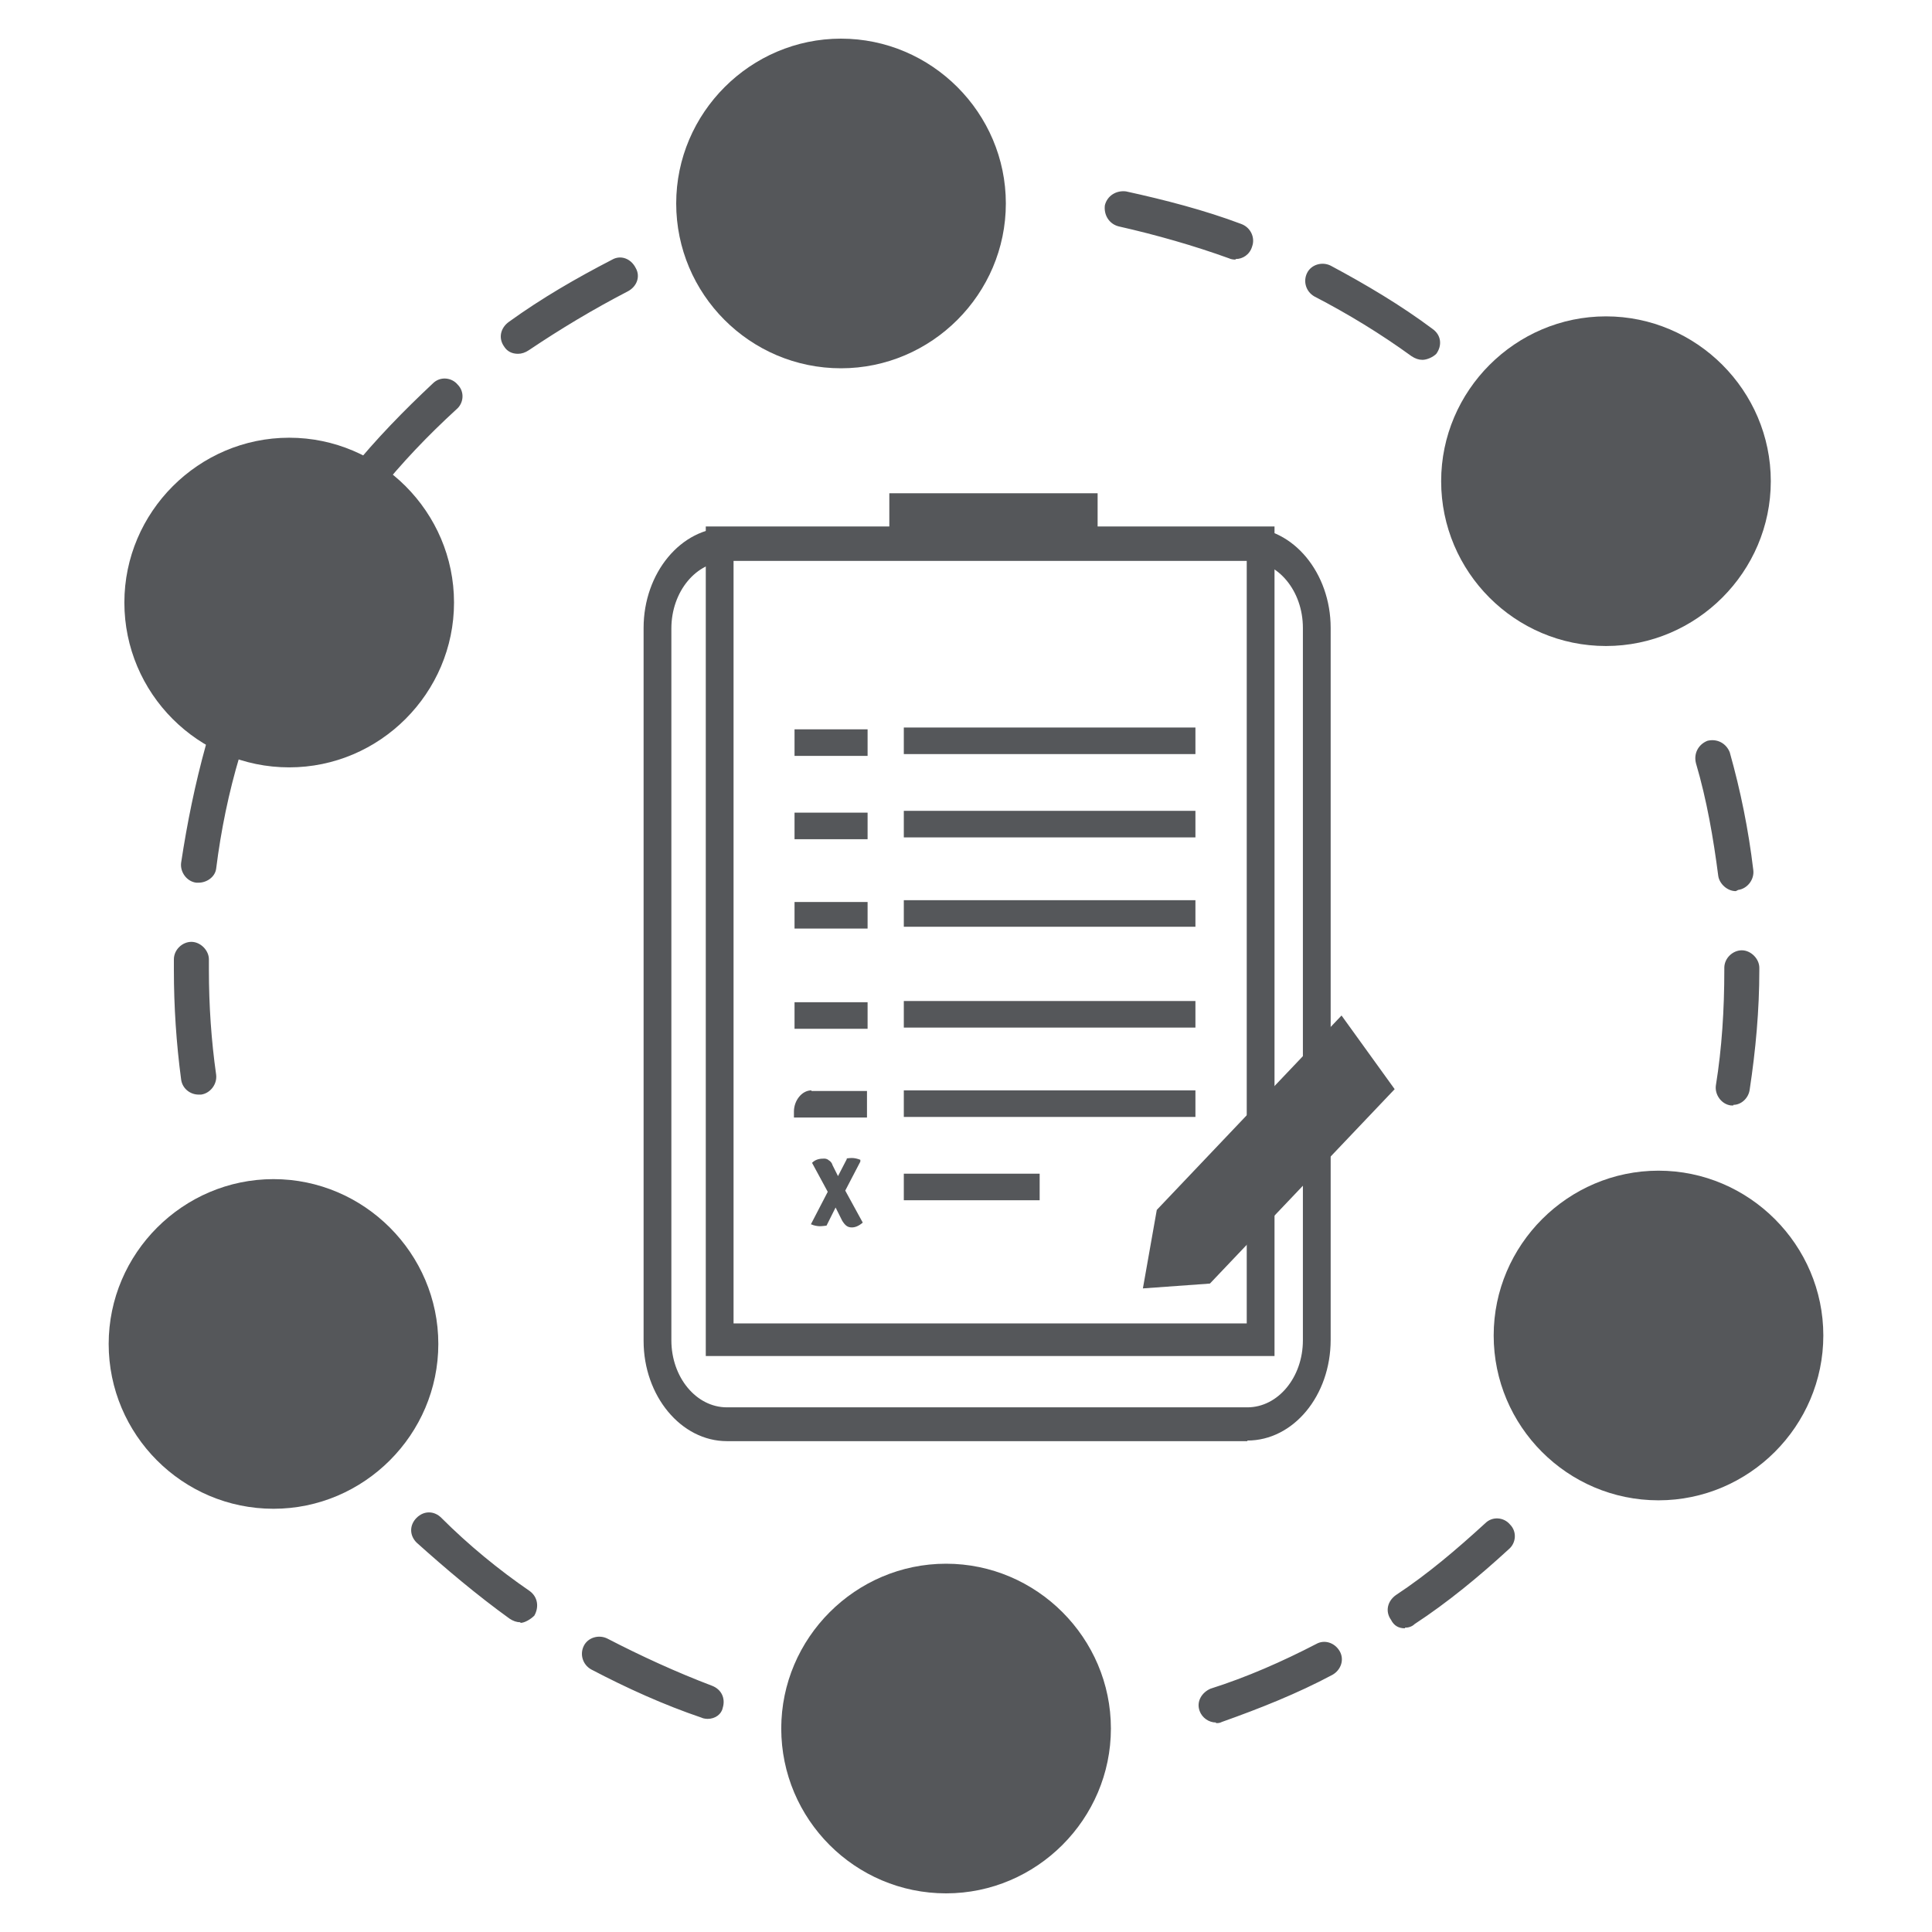 <?xml version="1.0" encoding="UTF-8"?><svg id="logos" xmlns="http://www.w3.org/2000/svg" viewBox="0 0 32 32"><defs><style>.cls-1{fill:#55575a;}</style></defs><path class="cls-1" d="M15.14,29.19h-.02c-.66-.04-1.32-.14-1.96-.29-.16-.04-.25-.19-.21-.35,.04-.16,.19-.25,.35-.21,.62,.14,1.24,.23,1.89,.27,.16,.02,.29,.16,.27,.31-.02,.16-.16,.27-.31,.27Zm5-.66c-.12,0-.23-.08-.27-.19-.06-.16,.04-.31,.18-.37,.6-.19,1.19-.45,1.75-.74,.14-.08,.31-.02,.39,.12,.08,.14,.02,.31-.12,.39-.58,.31-1.21,.56-1.83,.78-.04,.02-.06,.02-.1,.02Zm-8.42-.06s-.06,0-.1-.02c-.62-.21-1.24-.49-1.83-.8-.14-.08-.19-.25-.12-.39s.25-.19,.39-.12c.56,.29,1.15,.56,1.73,.78,.16,.06,.23,.21,.18,.37-.02,.1-.12,.18-.25,.18Zm11.55-1.5c-.1,0-.18-.04-.23-.14-.1-.14-.06-.31,.08-.41,.53-.35,1.01-.76,1.48-1.19,.12-.12,.31-.1,.41,.02,.12,.12,.1,.31-.02,.41-.49,.45-1.01,.88-1.56,1.24-.04,.04-.1,.06-.16,.06Zm-14.65-.1c-.06,0-.12-.02-.18-.06-.54-.39-1.05-.82-1.54-1.26-.12-.12-.12-.29,0-.41s.29-.12,.41,0c.45,.45,.95,.86,1.46,1.21,.14,.1,.16,.27,.08,.41-.06,.06-.16,.12-.23,.12Zm20.09-8.56h-.04c-.16-.02-.27-.18-.25-.33,.1-.62,.14-1.26,.14-1.91v-.04c0-.16,.14-.29,.29-.29s.29,.14,.29,.29v.04c0,.66-.06,1.32-.16,1.98-.02,.14-.14,.25-.27,.25Zm-25.42-.18c-.14,0-.27-.1-.29-.25-.08-.6-.12-1.21-.12-1.81v-.18c0-.16,.14-.29,.29-.29s.29,.14,.29,.29v.18c0,.58,.04,1.17,.12,1.73,.02,.16-.1,.31-.25,.33h-.04Zm25.46-3.37c-.14,0-.27-.12-.29-.25-.08-.62-.19-1.26-.37-1.87-.04-.16,.04-.31,.19-.37,.16-.04,.31,.04,.37,.19,.18,.64,.31,1.28,.39,1.95,.02,.16-.1,.31-.25,.33t-.04,.02Zm-25.46-.14h-.04c-.16-.02-.27-.18-.25-.33,.1-.66,.23-1.3,.41-1.95,.04-.16,.21-.23,.37-.19,.16,.04,.23,.21,.19,.37-.18,.6-.31,1.23-.39,1.87-.02,.14-.16,.23-.29,.23Zm22.78-6.24c-.08,0-.18-.04-.23-.12-.39-.49-.84-.97-1.28-1.4-.12-.12-.12-.29-.02-.41,.12-.12,.29-.12,.41-.02,.49,.45,.93,.93,1.34,1.46,.1,.12,.08,.31-.04,.41-.04,.06-.1,.08-.18,.08Zm-20.04-.12c-.06,0-.14-.02-.18-.06-.12-.1-.14-.29-.04-.41,.41-.51,.88-.99,1.36-1.44,.12-.12,.31-.1,.41,.02,.12,.12,.1,.31-.02,.41-.47,.43-.91,.89-1.3,1.38-.06,.06-.14,.1-.23,.1Zm17.53-2.3c-.06,0-.12-.02-.18-.06-.51-.37-1.05-.7-1.61-.99-.14-.08-.19-.25-.12-.39s.25-.19,.39-.12c.58,.31,1.17,.66,1.69,1.05,.14,.1,.16,.27,.06,.41-.06,.06-.16,.1-.23,.1Zm-14.98-.1c-.1,0-.18-.04-.23-.12-.1-.14-.06-.31,.08-.41,.54-.39,1.11-.72,1.71-1.03,.14-.08,.31-.02,.39,.14,.08,.14,.02,.31-.14,.39-.56,.29-1.11,.62-1.63,.97-.06,.04-.12,.06-.18,.06Zm11.88-1.56s-.06,0-.1-.02c-.58-.21-1.21-.39-1.83-.53-.16-.04-.25-.19-.23-.35,.04-.16,.19-.25,.35-.23,.64,.14,1.3,.31,1.91,.54,.16,.06,.23,.23,.18,.37-.04,.14-.16,.21-.27,.21Zm-8.77-.06c-.12,0-.23-.08-.27-.19-.06-.16,.02-.31,.18-.37,.62-.21,1.26-.41,1.93-.53,.16-.04,.31,.08,.35,.23s-.08,.31-.23,.35c-.62,.12-1.24,.29-1.83,.51h-.12Z"/><g><g><rect class="cls-1" x="14.97" y="12.05" width="4.83" height=".44"/><rect class="cls-1" x="13.16" y="12.08" width="1.21" height=".44"/></g><g><rect class="cls-1" x="14.97" y="13.43" width="4.83" height=".44"/><rect class="cls-1" x="13.16" y="13.46" width="1.21" height=".44"/></g><g><rect class="cls-1" x="14.97" y="14.91" width="4.83" height=".44"/><rect class="cls-1" x="13.16" y="14.94" width="1.21" height=".44"/></g><g><rect class="cls-1" x="14.97" y="16.58" width="4.83" height=".44"/><rect class="cls-1" x="13.16" y="16.6" width="1.21" height=".44"/></g><g><rect class="cls-1" x="14.97" y="18.06" width="4.83" height=".44"/><path class="cls-1" d="M13.44,18.07h.92v.44h-1.21v-.1c0-.18,.13-.35,.29-.35Z"/></g><path class="cls-1" d="M20.66,23.87H12.04c-.76,0-1.38-.75-1.38-1.66V10.4c0-.91,.62-1.66,1.38-1.66h8.62c.76,0,1.38,.75,1.38,1.66v11.79c0,.93-.62,1.67-1.38,1.67ZM12.04,9.3c-.51,0-.92,.5-.92,1.11v11.79c0,.61,.41,1.11,.92,1.11h8.62c.51,0,.92-.5,.92-1.11V10.4c0-.61-.41-1.11-.92-1.11H12.04Z"/><rect class="cls-1" x="14.97" y="19.44" width="2.25" height=".44"/><path class="cls-1" d="M14,19.19s.07-.01,.11-.01,.09,.01,.14,.03v.03l-.25,.48,.29,.53c-.07,.06-.13,.08-.18,.08-.07,0-.11-.03-.16-.11l-.11-.22-.15,.3s-.07,.01-.11,.01-.1-.01-.14-.03h-.01l.28-.54-.26-.48c.06-.06,.13-.07,.2-.07,.03,0,.06,.01,.08,.03,.02,.01,.05,.04,.06,.08l.09,.18,.15-.29Z"/><path class="cls-1" d="M18.18,8.72v-.55h-3.45v.55h-3.04v13.74h9.42V8.72h-2.93Zm2.47,13.2H12.15V9.27h8.5v12.65Z"/><g><path class="cls-1" d="M19.32,20.16l-.17,.97,.83-.06,.86-.9,2.02-2.13-.65-.91-2.88,3.03Z"/><path class="cls-1" d="M18.93,21.34l.23-1.3,3.06-3.22,.88,1.22-3.06,3.22-1.11,.08Z"/></g></g><g><circle class="cls-1" cx="4.79" cy="9.99" r="2.29"/><path class="cls-1" d="M4.79,12.71c-1.51,0-2.73-1.23-2.73-2.73s1.23-2.73,2.73-2.73,2.73,1.23,2.73,2.73-1.23,2.73-2.73,2.73Zm0-4.59c-1.02,0-1.86,.84-1.86,1.86s.84,1.86,1.86,1.86,1.86-.84,1.86-1.86-.84-1.86-1.86-1.86Z"/></g><g><circle class="cls-1" cx="13.93" cy="3.37" r="2.29"/><path class="cls-1" d="M13.93,6.1c-1.51,0-2.73-1.23-2.73-2.73s1.23-2.73,2.73-2.73,2.73,1.23,2.73,2.73-1.23,2.73-2.73,2.73Zm0-4.59c-1.02,0-1.86,.84-1.86,1.86s.84,1.86,1.86,1.86,1.86-.84,1.86-1.86-.84-1.86-1.86-1.86Z"/></g><g><circle class="cls-1" cx="26.6" cy="7.98" r="2.29"/><path class="cls-1" d="M26.6,10.7c-1.51,0-2.73-1.23-2.73-2.73s1.23-2.73,2.73-2.73,2.73,1.23,2.73,2.73-1.23,2.73-2.73,2.73Zm0-4.59c-1.02,0-1.86,.84-1.86,1.86s.84,1.86,1.86,1.86,1.86-.84,1.86-1.86-.84-1.86-1.86-1.86Z"/></g><g><circle class="cls-1" cx="27.47" cy="22.13" r="2.29"/><path class="cls-1" d="M27.47,24.85c-1.51,0-2.73-1.23-2.73-2.73s1.23-2.73,2.73-2.73,2.73,1.23,2.73,2.73-1.23,2.73-2.73,2.73Zm0-4.59c-1.02,0-1.86,.84-1.86,1.86s.84,1.86,1.86,1.86,1.86-.84,1.86-1.86-.84-1.86-1.86-1.86Z"/></g><g><circle class="cls-1" cx="15.67" cy="28.63" r="2.29"/><path class="cls-1" d="M15.67,31.36c-1.51,0-2.73-1.23-2.73-2.73s1.23-2.73,2.73-2.73,2.73,1.23,2.73,2.73-1.23,2.73-2.73,2.73Zm0-4.59c-1.02,0-1.86,.84-1.86,1.86s.84,1.86,1.86,1.86,1.86-.84,1.86-1.86-.84-1.86-1.86-1.86Z"/></g><g><circle class="cls-1" cx="4.53" cy="22.26" r="2.29"/><path class="cls-1" d="M4.53,24.99c-1.51,0-2.73-1.23-2.73-2.73s1.23-2.73,2.73-2.73,2.73,1.23,2.73,2.73-1.23,2.73-2.73,2.73Zm0-4.59c-1.02,0-1.86,.84-1.86,1.86s.84,1.86,1.86,1.86,1.86-.84,1.86-1.86-.84-1.86-1.86-1.86Z"/></g></svg>